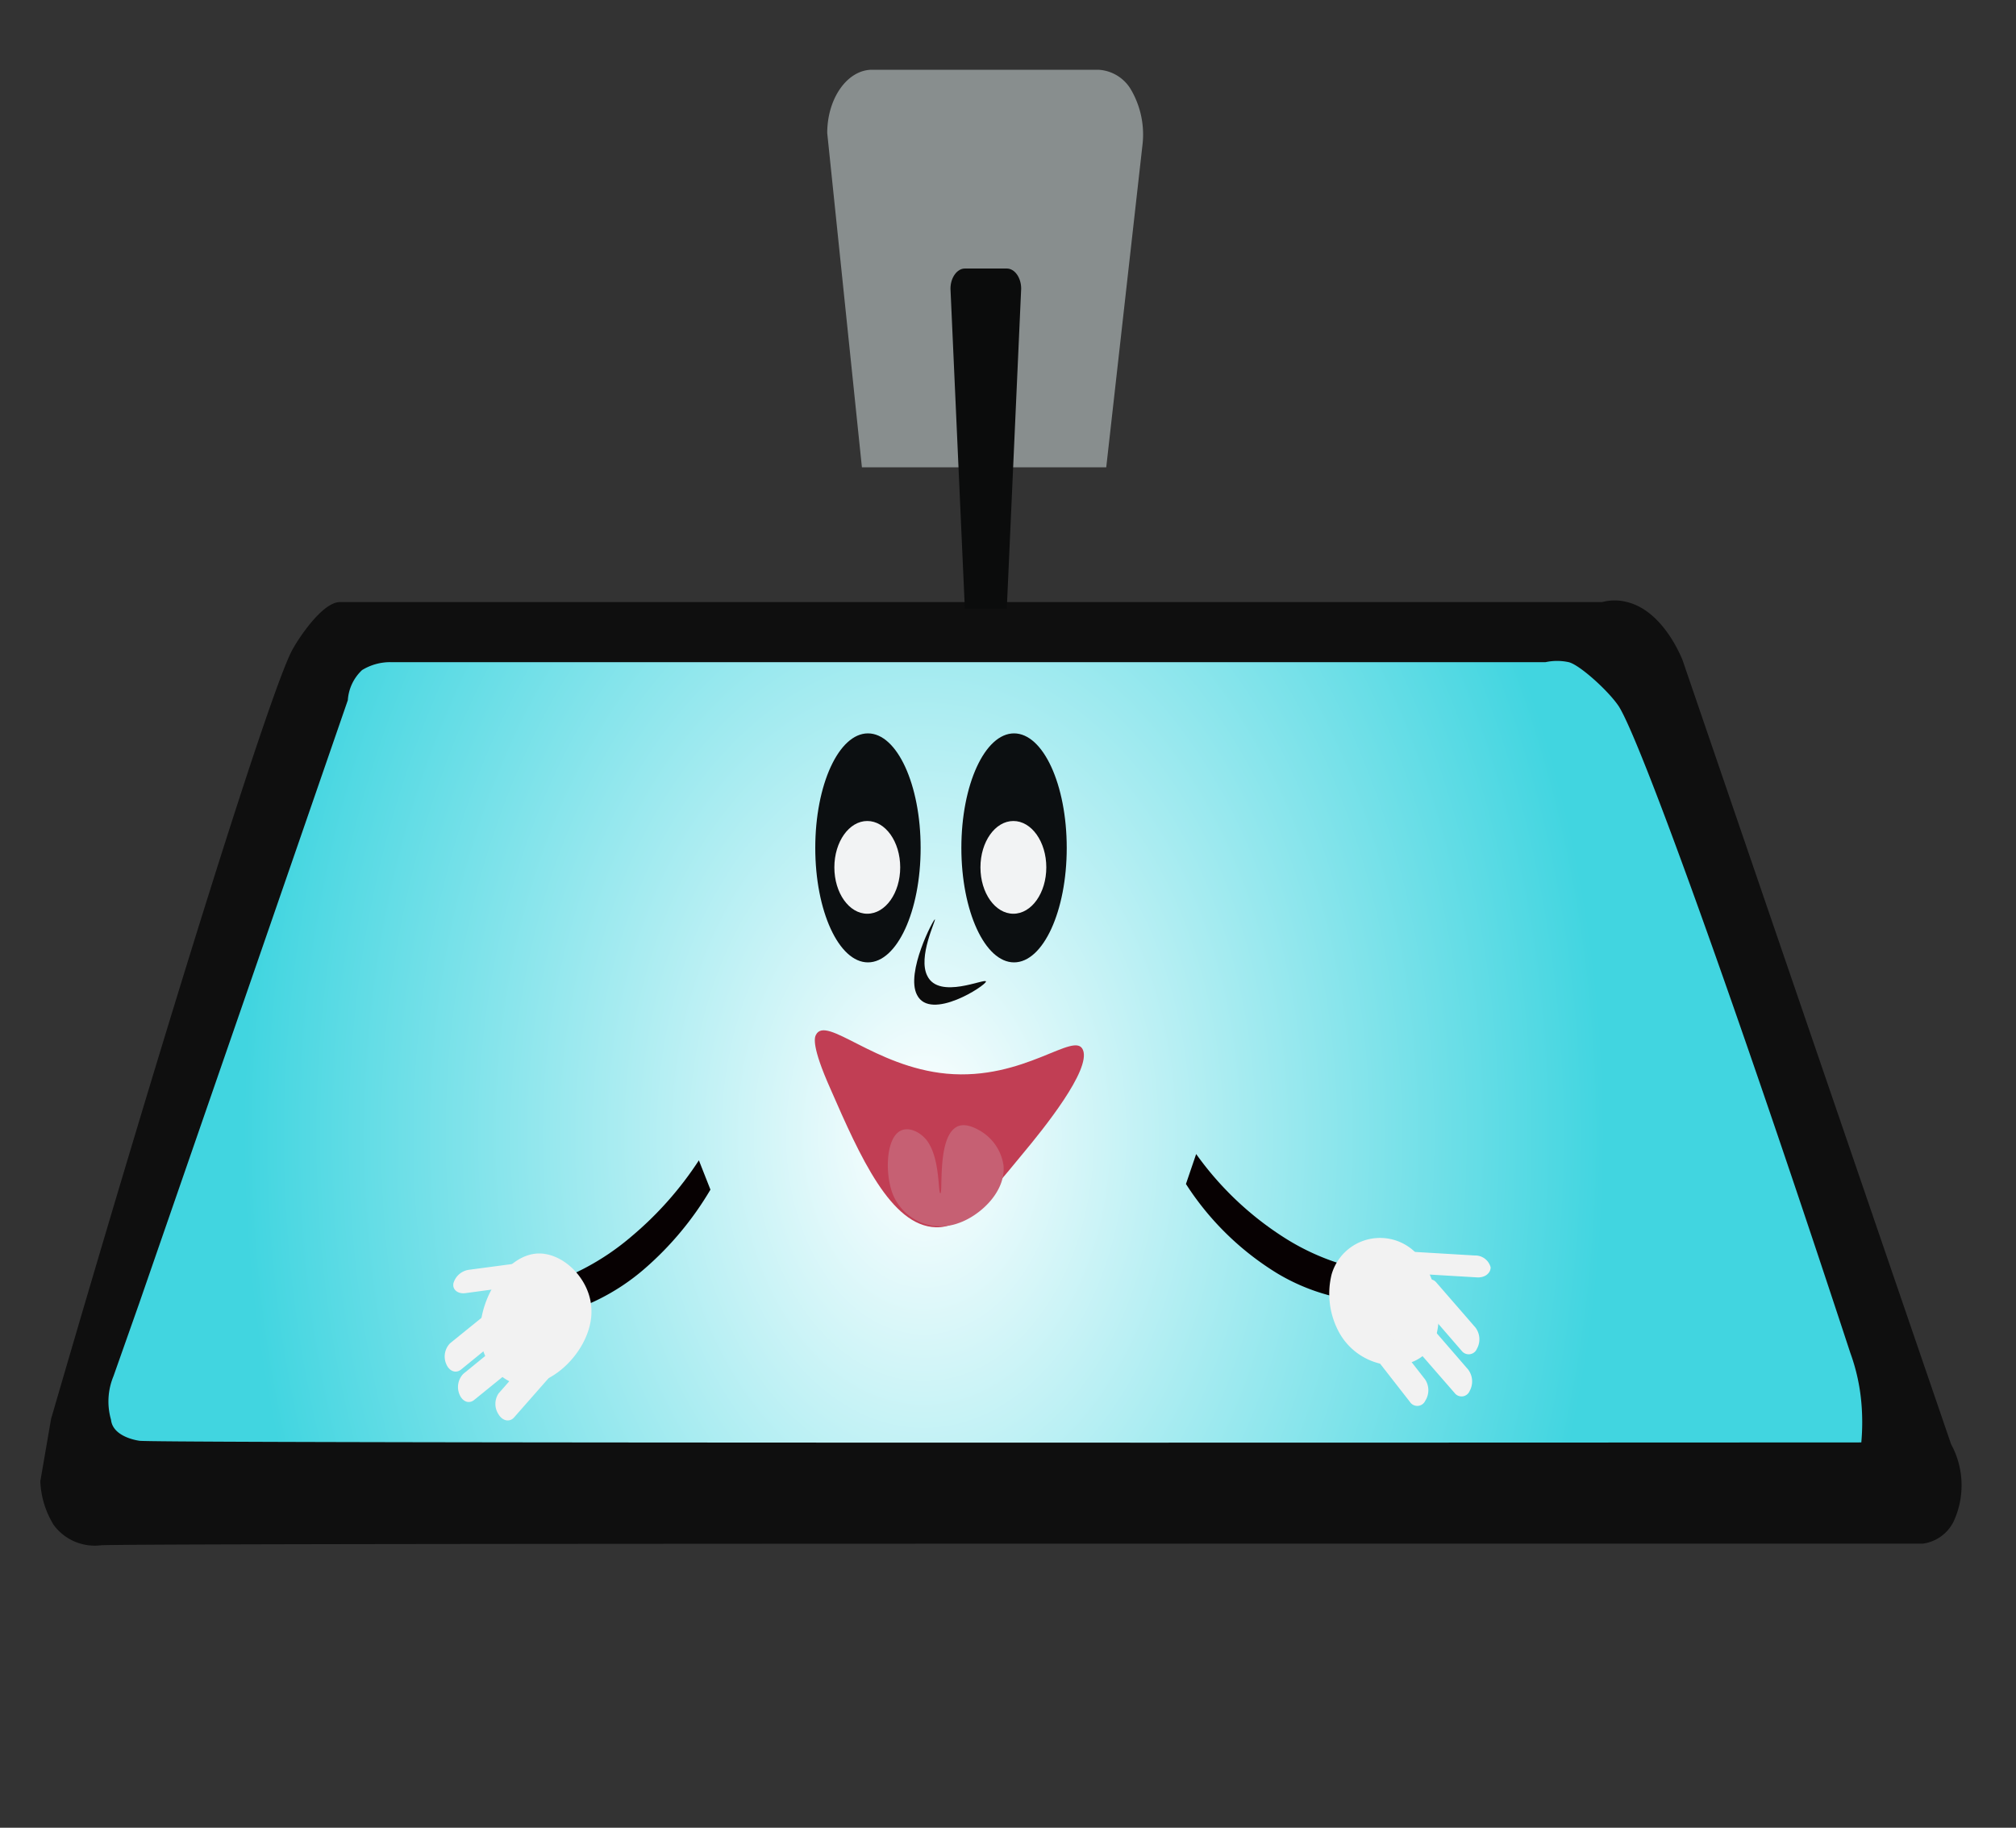 <svg id="Layer_1" data-name="Layer 1" xmlns="http://www.w3.org/2000/svg" xmlns:xlink="http://www.w3.org/1999/xlink" width="150" height="136" viewBox="0 0 150 136"><rect x="0" y="0" width="150" height="136" fill="#333333" stroke="none"/><defs><style>.cls-1{fill:#0f0f0f;}.cls-2{fill:url(#radial-gradient);}.cls-3{fill:#0c0f11;}.cls-4{fill:#f2f3f4;}.cls-5{fill:#c13e54;}.cls-6{fill:#0c0c0c;}.cls-7{fill:#c66073;}.cls-8{fill:#070102;}.cls-9{fill:#f2f2f2;}.cls-10{fill:#888e8e;}.cls-11{fill:#0b0c0c;}</style><radialGradient id="radial-gradient" cx="-8056.89" cy="832" r="562.7" gradientTransform="translate(793.86 -23.68) scale(0.09 0.13)" gradientUnits="userSpaceOnUse"><stop offset="0" stop-color="#fff"/><stop offset="1" stop-color="#41d5e0"/></radialGradient></defs><path class="cls-1" d="M143.08,114.86c-76.74,0-132.43,0-135.54.12A3.8,3.8,0,0,1,4,113.48a6.67,6.67,0,0,1-1-3.26l.8-4.64c9.09-31.24,16.28-54,17.91-57.15.45-.86,2.25-3.61,3.57-3.63H119.2a3.65,3.65,0,0,1,1.87,0c2.48.62,3.81,3.58,4.1,4.26q10,29.21,20,58.4a6.4,6.4,0,0,1,.18,5.77A3,3,0,0,1,143.08,114.86Z"/><path class="cls-2" d="M10.4,107.21h0s-2-.23-2.14-1.57h0a4.9,4.9,0,0,1,.18-3.23L10.35,97Q18.12,74.57,25.88,52.1a3.37,3.37,0,0,1,1.06-2.24,4,4,0,0,1,2.12-.59h0c-.09,0,41.37,0,85.94,0a4.05,4.05,0,0,1,1.71,0c.79.17,3,2.16,3.75,3.31,1.61,2.58,8.54,21.68,17.21,48.08a14.53,14.53,0,0,1,.82,3.67,16.63,16.63,0,0,1,0,3C61.84,107.37,12,107.34,10.4,107.21Z"/><ellipse class="cls-3" cx="64.58" cy="63.09" rx="3.92" ry="8.52"/><ellipse class="cls-3" cx="75.45" cy="63.09" rx="3.92" ry="8.52"/><ellipse class="cls-4" cx="75.4" cy="64.54" rx="2.45" ry="3.45"/><ellipse class="cls-4" cx="64.53" cy="64.54" rx="2.45" ry="3.45"/><path class="cls-5" d="M76.13,85.81c-3.06,3.72-4.59,5.58-6.51,5.51C66.29,91.21,64,86.09,61.78,81c-1.4-3.14-1.18-3.79-1.07-4,.76-1.48,4.35,2.38,9.71,2.89,5.81.54,9.56-3.24,10.16-1.76S77.64,84,76.13,85.81Z"/><path class="cls-6" d="M69,72.62c.87,1.78,4.32.14,4.36.41s-4.13,3-5.13,1c-.87-1.65,1.24-5.68,1.33-5.62S68.27,71.22,69,72.62Z"/><path class="cls-7" d="M72.89,84.12a3.57,3.57,0,0,1,1.78,2.63c.15,2-1.82,3.75-3.38,4.27a3.84,3.84,0,0,1-4.89-2.23c-.54-1.47-.47-3.83.43-4.54.62-.49,1.57-.11,2.14.62,1,1.35.81,3.92,1,3.92s-.2-3.76,1-4.79C71.62,83.4,72.57,83.94,72.89,84.12Z"/><path class="cls-8" d="M39.42,95.93l.84,2.17A16.12,16.12,0,0,0,48,94.37a23.75,23.75,0,0,0,4.86-5.85L52,86.34a25.7,25.7,0,0,1-5,5.65A18.68,18.68,0,0,1,39.42,95.93Z"/><path class="cls-8" d="M89,85.87l-.76,2.23A21.28,21.28,0,0,0,95,94.73a15,15,0,0,0,6.22,2.08l.76-2.23a17.5,17.5,0,0,1-6.17-2.33A23.63,23.63,0,0,1,89,85.87Z"/><path class="cls-9" d="M44,97.35c.2,3.13-3.45,6.61-6.06,5.45a4,4,0,0,1-2.14-2.88c-.5-2.81,1.75-6.65,4.32-6.65C42,93.28,43.9,95.22,44,97.35Z"/><path class="cls-9" d="M106.69,99.83c-1.2,2.65-5.61,2.27-7.16-.89a6,6,0,0,1-.45-4.12,3.75,3.75,0,0,1,6.31-1.55C106.83,94.84,107.51,98,106.69,99.83Z"/><path class="cls-9" d="M37.54,99.27l-3.24,2.64c-.39.31-.88.12-1.1-.42h0a1.41,1.41,0,0,1,.29-1.54l3.25-2.63c.38-.31.87-.13,1.09.41h0A1.41,1.41,0,0,1,37.54,99.27Z"/><path class="cls-9" d="M38.52,101.54l-3.24,2.63c-.38.31-.87.13-1.09-.41h0a1.41,1.41,0,0,1,.29-1.54l3.24-2.64c.38-.31.88-.12,1.1.42h0A1.4,1.4,0,0,1,38.52,101.54Z"/><path class="cls-9" d="M41,102.34l-2.75,3.13c-.33.37-.85.27-1.15-.22h0a1.4,1.4,0,0,1,0-1.57l2.76-3.14c.32-.36.84-.26,1.15.23h0A1.42,1.42,0,0,1,41,102.34Z"/><path class="cls-9" d="M39.53,95.56l-4.89.66c-.57.08-1-.26-.9-.74h0a1.4,1.4,0,0,1,1.18-1l4.89-.65c.57-.08,1,.25.9.74h0A1.4,1.4,0,0,1,39.53,95.56Z"/><path class="cls-9" d="M106.88,95.44l2.9,3.34a1.45,1.45,0,0,1,.11,1.58h0a.66.66,0,0,1-1.13.16l-2.89-3.34a1.44,1.44,0,0,1-.12-1.58h0A.66.66,0,0,1,106.88,95.44Z"/><path class="cls-9" d="M106.35,98.57l2.89,3.34a1.47,1.47,0,0,1,.11,1.59h0a.65.65,0,0,1-1.12.15l-2.9-3.33a1.47,1.47,0,0,1-.11-1.59h0A.66.66,0,0,1,106.35,98.57Z"/><path class="cls-9" d="M103.27,99.1l2.77,3.55a1.46,1.46,0,0,1,0,1.59h0a.65.65,0,0,1-1.13.08l-2.77-3.55a1.49,1.49,0,0,1,0-1.6h0A.65.65,0,0,1,103.27,99.1Z"/><path class="cls-9" d="M104.53,93.11l5.2.31a1.18,1.18,0,0,1,1.18.88h0c0,.45-.44.78-1,.75l-5.2-.31a1.18,1.18,0,0,1-1.18-.88h0C103.44,93.41,103.92,93.08,104.53,93.11Z"/><path class="cls-10" d="M82.31,34.77H64.13L61.55,9.9c0-2.59,1.5-4.71,3.34-4.71H81.72a3,3,0,0,1,2.37,1.38A6.62,6.62,0,0,1,85,10.83Z"/><path class="cls-11" d="M74.91,45.3H71.79L70.72,21.48c0-.82.49-1.5,1.07-1.5h3.12c.59,0,1.07.68,1.07,1.5Z"/></svg>
